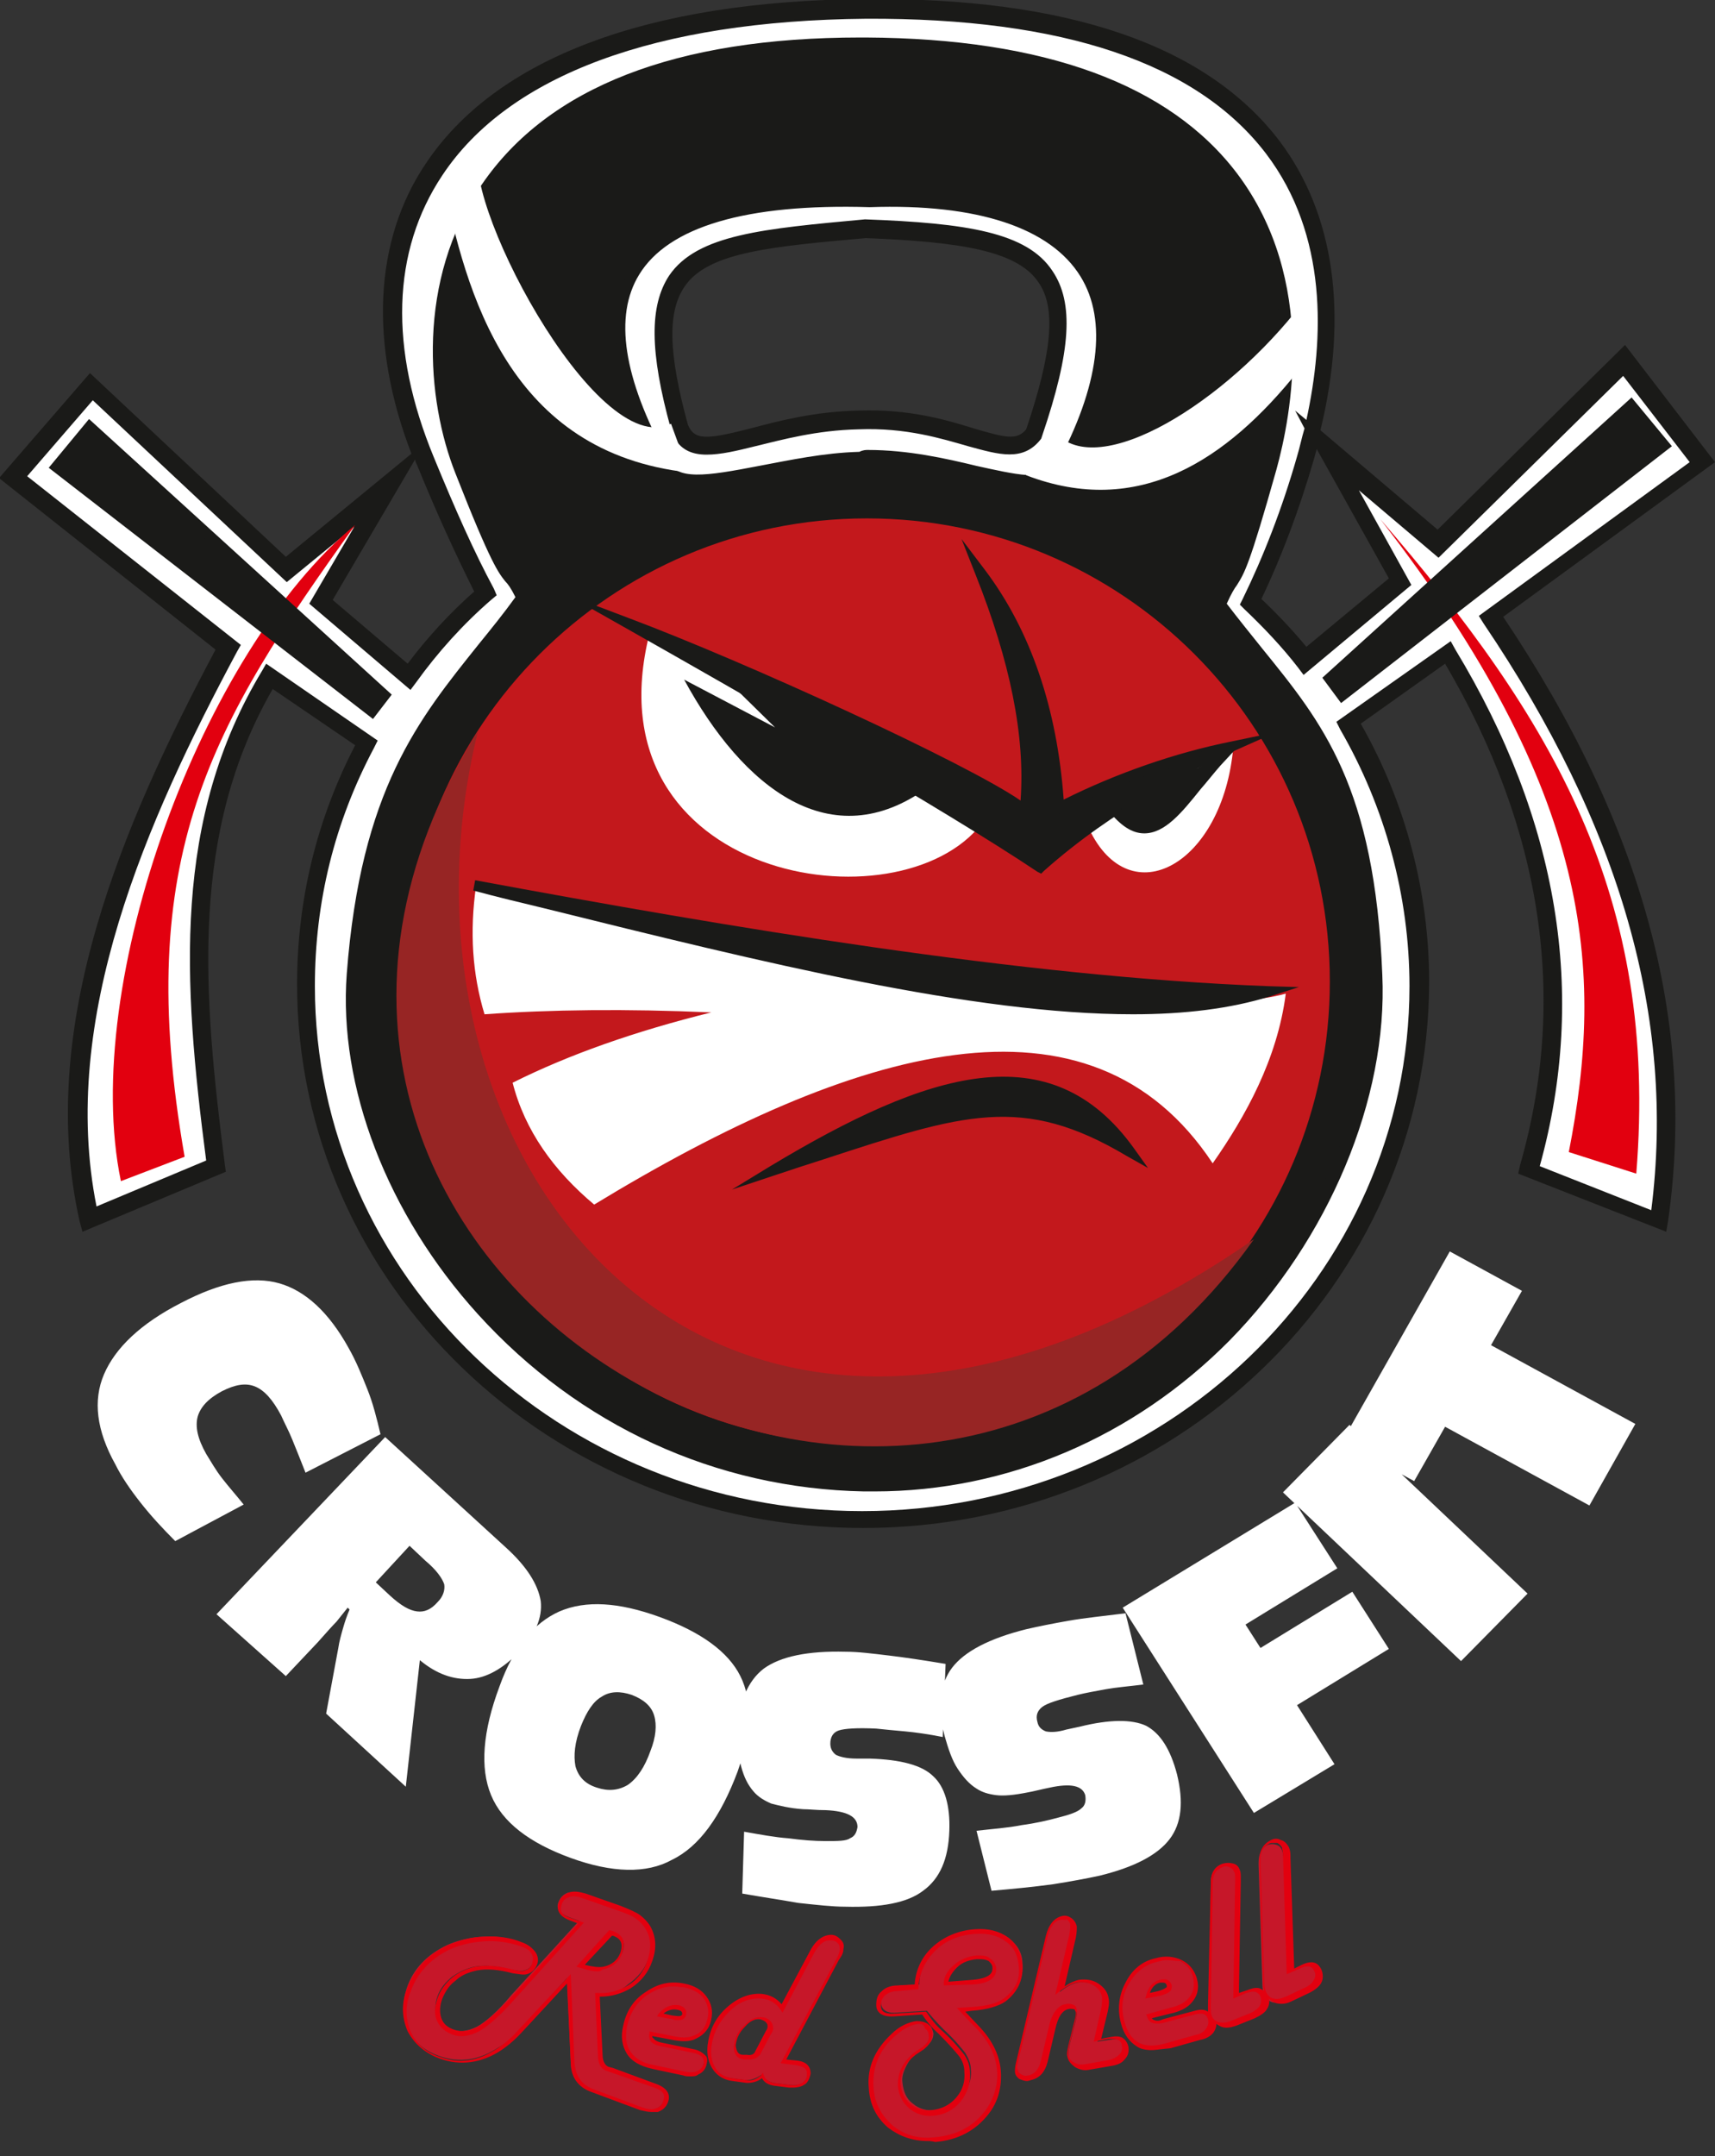 <?xml version="1.0" encoding="utf-8"?>
<!-- Generator: Adobe Illustrator 19.1.0, SVG Export Plug-In . SVG Version: 6.00 Build 0)  -->
<svg version="1.1" id="Layer_1" xmlns="http://www.w3.org/2000/svg" xmlns:xlink="http://www.w3.org/1999/xlink" x="0px" y="0px"
	 viewBox="-388 166 183 230" style="enable-background:new -388 166 183 230;" xml:space="preserve">
<rect x="-388" y="166" width="183" height="230" fill="#333333" stroke="none"/>
<style type="text/css">
	.st0{fill-rule:evenodd;clip-rule:evenodd;fill:#FFFFFF;}
	.st1{fill:#1A1A18;}
	.st2{fill-rule:evenodd;clip-rule:evenodd;fill:#1A1A18;}
	.st3{fill-rule:evenodd;clip-rule:evenodd;fill:#C3181C;}
	.st4{fill-rule:evenodd;clip-rule:evenodd;fill:#972524;}
	.st5{fill-rule:evenodd;clip-rule:evenodd;fill:#E2000F;}
	.st6{fill:#FFFFFF;}
	.st7{fill:#C61729;}
	.st8{fill:#E2000F;}
</style>
<path class="st0" d="M-315.5,211.6c-5.2-18.7,1.1-19.5,19.9-21.2c19.3,0.8,24.2,3.4,18,21.8c-2.7,3.7-7.6-1.8-18.7-1.5
	C-307.5,211.1-313.6,216.4-315.5,211.6z M-214.7,204.5l-19.8,19.5l-11.9-10.1l7.9,14.1l-10.2,8.5c-1.8-2.2-3.7-4.3-5.8-6.3
	c2.3-4.7,4.3-9.9,5.9-15.4c7.2-24.6-1.2-48.2-47-47.8c-45.7,0.4-57.1,23.6-47,48.2c2.1,5,4.2,9.8,6.4,14.1c-3,2.7-5.8,5.7-8.1,8.9
	l-9.4-8l7.1-12.2l-10.8,8.8l-20.8-19.5l-8.3,9.7l22.9,18.1c-11,20.4-19.4,41.2-14.8,61.1l13.5-5.7c-2.6-20.4-3.6-36.9,5.8-52.4
	l10.4,7.1c-4.1,7.8-6.4,16.5-6.4,25.8c0,31.5,26.6,57,59.4,57s59.4-25.5,59.4-57c0-10.1-2.8-19.6-7.6-27.9l10.6-7.5
	c9.2,15.1,14.8,33.9,8.7,55.2l13.9,5.4c3.5-24.3-5.2-45.7-17.9-64.5l22.5-16.5L-214.7,204.5z"/>
<path class="st1" d="M-295.9,329c-33.3,0-60.4-26-60.4-58c0-9,2.1-17.6,6.2-25.5l-8.8-6c-8.8,15.3-7.5,32.1-5.1,50.8l0.1,0.7
	l-15.3,6.4l-0.3-1.1c-4.7-20.8,4.6-42.4,14.5-61l-23.1-18.3l9.7-11.2l20.9,19.6l13.4-11c-4.5-11.7-4-22.7,1.5-30.9
	c7.5-11.3,23.7-17.4,46.8-17.6c21.7-0.2,36.5,4.9,44.3,15.1c5.9,7.8,7.4,18.5,4.4,30.9l12.5,10.6l20-19.7l9.6,12.5l-22.6,16.5
	c14.9,22.2,20.6,43.3,17.6,64.4l-0.2,1.2l-15.8-6.2l0.2-0.9c5.1-17.8,2.4-35.8-8-53.5l-9,6.4c4.8,8.4,7.3,18,7.3,27.6
	C-235.6,303-262.6,329-295.9,329z M-359.6,236.8l11.9,8.2l-0.4,0.8c-4.2,7.9-6.3,16.4-6.3,25.4c0,30.9,26.2,56,58.4,56
	s58.4-25.1,58.4-56c0-9.6-2.6-19.1-7.4-27.4l-0.4-0.8l12.2-8.6l0.5,0.9c11,18.2,14.1,36.7,9,55.1l11.9,4.7
	c2.6-20.5-3.3-41-17.9-62.6l-0.5-0.8l22.5-16.4l-7.1-9.2l-19.7,19.4l-8.5-7.2l5.6,10.1l-11.5,9.6l-0.6-0.8c-1.7-2.2-3.7-4.3-5.7-6.2
	l-0.5-0.5l0.3-0.6c2.2-4.5,4.2-9.6,5.8-15.2c0.3-1,0.5-2,0.8-3l-1-1.9l1.2,1c1.9-8.7,2.3-19.7-4.3-28.4
	c-7.4-9.7-21.7-14.5-42.7-14.4c-22.4,0.2-38.1,6-45.2,16.7c-5.4,8.1-5.7,18.5-0.9,30.1c2.3,5.6,4.3,10.1,6.4,14l0.3,0.7l-0.6,0.5
	c-3,2.6-5.7,5.6-8,8.8l-0.6,0.8l-10.8-9.2l4.8-8.2l-7.2,5.9l-20.7-19.4l-7,8.1l22.8,18l-0.4,0.7c-9.7,18.1-19,39.2-15,59.2l11.7-4.9
	c-2.5-19.2-3.6-36.4,6-52.3L-359.6,236.8z M-352.5,230l8,6.8c2.1-2.8,4.5-5.4,7.1-7.7c-1.9-3.8-3.9-8.1-6.1-13.5
	c-0.1-0.2-0.2-0.4-0.2-0.6L-352.5,230z M-253.4,229.9c1.7,1.6,3.3,3.3,4.8,5.1l8.8-7.3l-7.7-13.8c-0.1,0.4-0.2,0.7-0.3,1.1
	C-249.4,220.5-251.3,225.5-253.4,229.9z M-312.6,214.5c-1.7,0-3.1-0.6-3.8-2.6l0-0.1c-2.3-8.3-2.3-13.2-0.2-16.4
	c3-4.4,10.1-5,20.9-6c10.9,0.4,17.3,1.4,20,5.5c2.3,3.4,2,8.5-1.1,17.6l-0.1,0.3c-1.9,2.5-4.5,1.7-7.8,0.8c-2.8-0.8-6.6-2-11.7-1.8
	c-4.5,0.1-8.1,1.1-11,1.8C-309.4,214.1-311.1,214.5-312.6,214.5z M-314.6,211.3c0.7,1.7,2,1.6,6.7,0.4c3-0.8,6.8-1.8,11.5-1.9
	c5.4-0.2,9.4,1,12.3,1.9c3.4,1,4.6,1.3,5.6,0.1c2.8-8.3,3.2-13,1.3-15.7c-2.3-3.4-8.5-4.3-18.4-4.7c-10.1,0.9-16.8,1.5-19.3,5.1
	C-316.8,199.2-316.7,203.6-314.6,211.3z"/>
<path class="st2" d="M-317.3,215c-11.7-21.6,0.7-28.1,22.1-27.5c22.4-0.7,30.7,9.4,20.4,28.5c-2.5,3.6-11.1-1.7-21.4-1.4
	C-306.4,214.8-315.5,219.5-317.3,215z M-295.5,170.5c48,0.3,47.3,30.9,43.2,45.3c-4,14.4-3.3,9.9-5.5,14.4
	c8,10.8,15.7,15.6,16.7,39.6c1,24-20.7,55.4-54.7,54.7c-33.9-0.7-56.5-31-54.7-54.7c1.8-23.7,10.3-29.5,18.2-40.1
	c-2.1-4.2-0.9,0.7-6.5-13.5C-344.4,202-343.6,170.2-295.5,170.5z"/>
<path class="st1" d="M-294.7,325.1c-0.4,0-0.7,0-1.1,0c-15.8-0.3-30.4-7-41.2-18.9c-9.7-10.7-14.9-24.3-14-36.3
	c1.5-19.7,7.7-27.2,14.1-35.2c1.3-1.6,2.6-3.2,3.9-5c-0.5-1-0.8-1.4-1.1-1.7c-0.7-0.9-1.5-1.8-5.3-11.5c-3.1-7.8-4.2-20.6,2.8-30.8
	c7.1-10.4,20.7-15.7,40.4-15.7c0.2,0,0.4,0,0.6,0c19.1,0.1,32.4,5,39.6,14.5c8.6,11.4,5.8,25.8,4.2,31.6c-2.9,10.3-3.4,11-4.2,12.3
	c-0.3,0.4-0.6,0.9-1.1,2c1.3,1.7,2.6,3.3,3.8,4.8c6.4,7.9,12,14.7,12.8,34.8c0.6,13.2-5.7,28.2-16.3,39
	C-267,319.3-280.5,325.1-294.7,325.1z M-296.1,171c-19.3,0-32.5,5.1-39.5,15.2c-6.7,9.8-5.7,22.2-2.7,29.7
	c3.8,9.6,4.5,10.4,5.1,11.2c0.3,0.4,0.7,0.9,1.4,2.3l0.1,0.3l-0.2,0.3c-1.4,1.9-2.8,3.6-4.2,5.3c-6.4,7.8-12.4,15.2-13.9,34.6
	c-0.9,11.7,4.2,25,13.7,35.5c10.6,11.7,24.9,18.3,40.4,18.6c14.3,0.3,27.8-5.4,38.1-15.9c10.4-10.6,16.5-25.3,16-38.2
	c-0.8-19.7-6.3-26.4-12.6-34.1c-1.3-1.6-2.7-3.3-4-5.1l-0.2-0.3l0.1-0.3c0.6-1.3,1-1.9,1.4-2.4c0.8-1.1,1.2-1.8,4.1-11.9
	c1.5-5.5,4.3-19.6-4-30.6c-7-9.2-20-14-38.7-14.1C-295.7,171-295.9,171-296.1,171z M-277.9,217.7c-1.7,0-3.8-0.5-6.2-1
	c-3.4-0.8-7.7-1.8-12.1-1.6c-3.8,0.1-7.4,0.8-10.5,1.4c-5.5,1.1-9.8,1.9-11.1-1.3c-4.8-8.9-5.8-15.9-2.9-20.6
	c3.4-5.5,11.9-8.1,25.5-7.7c11.9-0.4,20,2.4,23.4,7.9c3.2,5.2,2.3,12.4-2.6,21.4C-275.1,217.3-276.3,217.7-277.9,217.7z M-295.4,214
	c4.3,0,8.3,0.9,11.6,1.7c4.1,0.9,7.4,1.7,8.5,0c4.6-8.5,5.5-15.5,2.6-20.2c-3.2-5.2-11-7.8-22.5-7.4c-13.2-0.4-21.5,2.1-24.6,7.2
	c-2.7,4.4-1.7,11,3,19.6l0,0.1c0.9,2.3,4.1,1.8,9.8,0.7c3.2-0.6,6.9-1.4,10.7-1.5C-295.9,214-295.6,214-295.4,214z"/>
<path class="st3" d="M-295.5,221.3c27.3,0,49.4,22.1,49.4,49.4c0,27.3-22.1,49.4-49.4,49.4c-27.3,0-49.4-22.1-49.4-49.4
	C-344.9,243.5-322.8,221.3-295.5,221.3"/>
<path class="st0" d="M-337.2,260.5c36.9,7.9,73.6,15,86.4,11.5c-0.9,7-4.3,13.1-7.8,18.1c-13.1-19.8-38.2-12.5-66,4.4
	c-4.3-3.6-7.4-7.9-8.7-13c6-3,13.1-5.5,21.2-7.5c-9.1-0.4-17.2-0.3-24.2,0.2C-337.6,269.9-337.9,265.4-337.2,260.5"/>
<path class="st2" d="M-337.3,260.5c29.5,5.5,59.3,10.4,84.7,11.3C-271.4,277.5-303.5,268.8-337.3,260.5z"/>
<path class="st1" d="M-267.1,274.2c-17.1,0-39.4-5.5-62.8-11.3c-2.5-0.6-5-1.2-7.6-1.9l0.2-1.1c27,5,58.2,10.3,84.6,11.3l3.3,0.1
	l-3.1,1C-256.7,273.6-261.6,274.2-267.1,274.2z M-320,264.2c25,6.1,48,11,63.5,8C-276.5,271.1-298.9,267.9-320,264.2z"/>
<path class="st2" d="M-305.6,290.9c16.8-10.1,29.4-14.1,38.1-2.1C-280,281.4-286.6,284.8-305.6,290.9z"/>
<path class="st1" d="M-309.9,292.9l4.1-2.5c16.8-10.1,29.9-14.3,38.8-1.9l1.5,2.1l-2.3-1.3c-11.1-6.6-17.4-4.5-32.4,0.4
	c-1.6,0.5-3.4,1.1-5.2,1.7L-309.9,292.9z M-281,281.9c-5.6,0-12.2,2.6-19.8,6.9c0.1,0,0.2-0.1,0.3-0.1c13.8-4.6,20.7-6.8,30.8-1.7
	C-273,283.5-276.7,281.9-281,281.9z"/>
<path class="st0" d="M-283.2,253.8c-8.8,11.5-42.1,6.1-35.5-20.2L-283.2,253.8z"/>
<path class="st0" d="M-271.8,254.4c4.4,9.3,14.3,3.8,15.4-8.7C-261.6,247.7-267.6,250.8-271.8,254.4"/>
<path class="st2" d="M-321.1,232.4c17,9.6,35.5,20.3,44.2,26.1c6.7-5.9,14.4-10.2,20.5-12.9c-6,1.2-12.5,3.4-18.5,6.6
	c-0.6-11-3.9-19.2-8.3-25.1c3,7.4,5.7,16.7,4.8,25.4C-282.3,249.1-307.5,237.5-321.1,232.4z"/>
<path class="st1" d="M-276.9,259.2l-0.4-0.2c-10-6.7-31.9-19.2-44.1-26.1l-6.2-3.5l6.6,2.5c12.8,4.8,36.1,15.5,41.9,19.5
	c0.5-6.9-1.1-14.8-4.8-24.1l-1.5-3.8l2.5,3.3c4.9,6.5,7.7,14.8,8.4,24.5c5.6-2.8,11.9-5,17.9-6.2l4.8-1l-4.5,2
	c-4.4,2-12.9,6.2-20.3,12.8L-276.9,259.2z M-313.8,235.8c12.2,6.9,28.5,16.4,36.9,22c5.4-4.7,11.2-8.2,15.7-10.5
	c-4.6,1.3-9.2,3.1-13.4,5.3l-0.8,0.4l0-0.9c-0.4-7.9-2.3-14.9-5.6-20.7c2.7,8,3.7,14.9,3.1,21l-0.1,1.1l-0.8-0.7
	C-282,250.1-300.1,241.5-313.8,235.8z"/>
<path class="st2" d="M-289,250c-10.3,7.5-19.7,0.1-26-11.5l9.7,5.1l-5.7-5.6L-289,250z"/>
<path class="st2" d="M-269.2,252.2c4.2,5.3,6.8,0,11.1-4.8l-3,1.8l0.6-2.1L-269.2,252.2z"/>
<path class="st1" d="M-265.9,254.9C-265.9,254.9-265.9,254.9-265.9,254.9c-1.3,0-2.5-0.8-3.8-2.4l-0.4-0.5l10.4-6.1l-0.6,2.1l5-3
	l-2.5,2.7c-0.7,0.8-1.4,1.7-2.1,2.5C-261.9,252.7-263.7,254.9-265.9,254.9z M-268.4,252.3c0.9,1,1.7,1.5,2.5,1.5
	c1.6,0.1,3.3-2,5.2-4.3l-1.3,0.8l0.6-2.1L-268.4,252.3z"/>
<path class="st4" d="M-337,244c-11.4,46.5,26.1,93.4,82.8,54.2C-291.2,350.5-372.3,300.8-337,244"/>
<path class="st0" d="M-278.5,216.7c12,4.6,21.4-1.6,29-11.1l-0.3-6.3c-8.5,10.5-22,18.4-26,12.3L-278.5,216.7z"/>
<path class="st0" d="M-314.5,216.4c-19.1-2.1-23.8-18.9-26.3-31.6c1.2-0.6,4.8-4.3,4.1-3.2c-2.8,4.5,12.2,33.7,20.3,29.6
	L-314.5,216.4z"/>
<path class="st5" d="M-368.3,289.4l-6.8,2.6c-4.4-21.2,8.7-56.6,25-70C-365.4,243.3-373.9,257.3-368.3,289.4 M-213.4,291.2l-7.2-2.3
	c3.8-19.4,2.6-38.3-20.1-67.5C-222.3,242.7-211,261.6-213.4,291.2z"/>
<polygon class="st2" points="-378.4,211.5 -347,240.1 -348.3,241.9 -382,215.8 "/>
<path class="st1" d="M-348.2,242.7l-34.6-26.8l4.3-5.2l32.3,29.4L-348.2,242.7z M-381.2,215.7l32.8,25.4l0.7-0.9l-30.7-27.9
	L-381.2,215.7z"/>
<polygon class="st2" points="-214,209.2 -246.2,238.4 -244.8,240.2 -210.4,213.6 "/>
<path class="st1" d="M-244.9,241l-2-2.7l33-29.9l4.3,5.2L-244.9,241z M-245.4,238.5l0.7,1l33.5-26l-2.9-3.4L-245.4,238.5z"/>
<path class="st6" d="M-218.4,326.6l-15.4-8.4l-3.3,5.8l-7.7-4.2l11.5-20.3l7.7,4.2l-3.3,5.8l15.4,8.4L-218.4,326.6z M-232.1,343.2
	l-19-18l7.1-7.2l19,18L-232.1,343.2z M-254.2,359.4l-14-21.9l18.4-11.2l4.5,7l-9.8,6l1.6,2.5l9.8-6l3.9,6.1l-9.8,6l4,6.3
	L-254.2,359.4z M-282.2,367.7l-1.6-6.4c1.7-0.2,3.3-0.3,4.8-0.6c1.5-0.2,2.8-0.5,3.9-0.8c1.2-0.3,2.1-0.6,2.5-1
	c0.4-0.3,0.5-0.8,0.4-1.4c-0.3-1-1.5-1.3-3.8-0.8c-1,0.2-1.7,0.4-2.3,0.5c-1.5,0.3-2.6,0.4-3.4,0.3c-0.8-0.1-1.5-0.3-2.1-0.7
	c-0.8-0.5-1.4-1.2-2-2.1c-0.6-0.9-1-2.1-1.4-3.5c-0.8-3.1-0.5-5.6,0.8-7.3c1.3-1.7,3.9-3.1,7.9-4.1c1.3-0.3,2.8-0.6,4.5-0.9
	c1.7-0.3,3.7-0.5,6.1-0.8l1.9,7.6c-1.6,0.2-2.9,0.3-4,0.5c-1.1,0.2-2.2,0.4-3,0.6c-2,0.5-3.3,0.9-3.8,1.3c-0.5,0.4-0.7,0.9-0.5,1.6
	c0.1,0.5,0.4,0.8,0.9,1c0.5,0.1,1.2,0.1,2.2-0.2l1.4-0.3c3.2-0.8,5.6-0.8,7.1-0.1c1.5,0.8,2.6,2.5,3.3,5.2c0.7,2.9,0.5,5.2-0.8,6.9
	c-1.3,1.7-3.8,3-7.5,3.9c-1.4,0.3-3,0.6-4.9,0.9C-277.8,367.3-279.9,367.5-282.2,367.7z M-308.8,368l0.2-6.6
	c1.7,0.3,3.3,0.6,4.7,0.7c1.5,0.2,2.8,0.3,4,0.3c1.3,0,2.2,0,2.6-0.3c0.5-0.2,0.7-0.6,0.8-1.2c0-1.1-1.1-1.7-3.4-1.8
	c-1,0-1.8-0.1-2.4-0.1c-1.5-0.1-2.6-0.4-3.4-0.6c-0.7-0.3-1.4-0.7-1.9-1.3c-0.6-0.7-1-1.5-1.3-2.6c-0.3-1.1-0.4-2.3-0.4-3.7
	c0.1-3.2,1.1-5.5,2.8-6.8c1.8-1.3,4.7-1.9,8.7-1.8c1.4,0,2.9,0.2,4.6,0.4c1.7,0.2,3.7,0.5,6.1,0.9l-0.3,7.8c-1.5-0.3-2.9-0.5-4-0.6
	c-1.1-0.1-2.2-0.2-3.1-0.3c-2.1-0.1-3.4,0-4,0.2c-0.6,0.2-0.9,0.7-0.9,1.4c0,0.5,0.2,0.9,0.6,1.2c0.4,0.2,1.1,0.4,2.2,0.4l1.4,0
	c3.3,0.1,5.6,0.7,6.8,1.9c1.2,1.1,1.8,3.1,1.7,5.8c-0.1,3-1,5.1-2.8,6.4c-1.7,1.3-4.5,1.8-8.3,1.7c-1.4,0-3.1-0.2-5-0.4
	C-304.5,368.7-306.5,368.4-308.8,368z M-327.1,364.2c-4.4-1.6-7.3-3.8-8.5-6.7c-1.2-2.9-0.9-6.8,0.9-11.6c1.5-4.2,3.7-6.8,6.4-8
	c2.8-1.2,6.3-1,10.7,0.6c4.4,1.6,7.3,3.7,8.6,6.3c1.3,2.6,1.2,6-0.3,10.2c-1.8,4.8-4.1,8-7,9.4C-319,365.9-322.7,365.8-327.1,364.2z
	 M-324.3,356.7c1.2,0.4,2.3,0.3,3.3-0.3c1-0.7,1.8-1.9,2.4-3.6c0.6-1.5,0.7-2.8,0.4-3.8c-0.3-1-1.1-1.7-2.4-2.2
	c-1.2-0.4-2.3-0.4-3.2,0.2c-0.9,0.5-1.6,1.6-2.2,3.1c-0.7,1.8-0.8,3.2-0.6,4.3C-326.3,355.5-325.6,356.3-324.3,356.7z M-364.9,338.2
	l18-18.9l12.9,11.8c2.2,2,3.4,3.9,3.7,5.7c0.2,1.8-0.6,3.6-2.3,5.4c-1.7,1.8-3.5,2.8-5.2,2.9c-1.8,0.1-3.6-0.5-5.4-2l-1.5,13.5
	l-8.5-7.8l1.3-7c0.1-0.7,0.3-1.4,0.5-2.1c0.2-0.7,0.4-1.3,0.7-2l-0.2-0.2c-0.4,0.5-0.8,1-1.2,1.5c-0.5,0.5-1.1,1.2-2,2.2l-3.4,3.6
	L-364.9,338.2z M-347.9,334.8l1.5,1.4c1.2,1.1,2.1,1.6,2.9,1.7c0.8,0.1,1.5-0.2,2.2-1c0.6-0.6,0.8-1.3,0.7-1.9
	c-0.2-0.6-0.8-1.5-2-2.5l-1.7-1.6L-347.9,334.8z M-369.3,330.4c-1.4-1.4-2.6-2.7-3.7-4.1c-1.1-1.4-2-2.7-2.7-4.1
	c-2-3.6-2.4-6.8-1.2-9.6c1.2-2.8,3.9-5.4,8.2-7.6c4.2-2.2,7.7-2.9,10.5-2.1c2.8,0.8,5.3,3.1,7.4,6.9c0.8,1.4,1.4,2.9,2,4.4
	c0.6,1.5,1,3.1,1.4,4.8l-8,4.1c-0.5-1.3-1-2.5-1.4-3.5c-0.4-1-0.9-1.9-1.2-2.6c-0.9-1.7-1.8-2.7-2.8-3.1c-1-0.4-2.1-0.2-3.5,0.5
	c-1.5,0.8-2.3,1.7-2.6,2.7c-0.3,1.1,0,2.4,0.9,4c0.5,0.8,1,1.7,1.7,2.6c0.7,0.9,1.5,1.8,2.3,2.8L-369.3,330.4z"/>
<path class="st7" d="M-250.6,376.4l1.1-0.5c0.9-0.4,1.5-0.3,1.8,0.4c0.2,0.4,0.2,0.8,0,1.2c-0.2,0.4-0.6,0.7-1.2,1l-1.9,0.9
	c-0.5,0.2-1,0.3-1.4,0.2c-0.4-0.1-0.7-0.4-0.9-0.8c-0.1-0.2-0.2-0.6-0.2-1.2l-0.4-12.6l0-0.3c0-0.9,0.3-1.6,1-1.9
	c0.3-0.1,0.6-0.1,0.9,0c0.3,0.1,0.5,0.3,0.6,0.6c0.1,0.2,0.1,0.5,0.2,0.8l0,0.3L-250.6,376.4z M-256.3,378.9l1.2-0.4
	c0.9-0.4,1.5-0.2,1.8,0.4c0.2,0.4,0.1,0.9-0.1,1.2c-0.2,0.4-0.6,0.7-1.2,0.9l-2,0.8c-0.5,0.2-1,0.2-1.4,0.1
	c-0.4-0.1-0.7-0.4-0.9-0.9c-0.1-0.2-0.1-0.6-0.1-1.3l0.2-12.6l0-0.3c0-0.9,0.4-1.6,1.1-1.9c0.3-0.1,0.6-0.1,0.9,0
	c0.3,0.1,0.5,0.3,0.6,0.6c0.1,0.2,0.1,0.5,0.1,0.8l0,0.3L-256.3,378.9z M-265.6,378.9l1.3-0.3c0.8-0.2,1.2-0.5,1-0.9
	c-0.1-0.4-0.4-0.5-0.9-0.4C-264.9,377.6-265.4,378.1-265.6,378.9z M-265.5,381.2c0.2,0.6,0.7,0.7,1.5,0.5l3.4-0.9
	c1-0.3,1.5,0,1.7,0.6c0.1,0.5,0.1,0.9-0.2,1.2c-0.3,0.4-0.7,0.6-1.3,0.8l-3.2,0.9c-1.2,0.3-2.2,0.3-3-0.2c-0.8-0.4-1.3-1.2-1.6-2.3
	c-0.4-1.5-0.2-2.9,0.5-4.2c0.7-1.3,1.7-2.2,3.1-2.5c1-0.3,1.9-0.2,2.6,0.1c0.7,0.4,1.2,1,1.5,1.8c0.3,1,0.1,1.9-0.6,2.6
	c-0.4,0.4-1,0.7-2,1L-265.5,381.2z M-274.9,378.5c0.7-0.6,1.4-0.9,1.9-1c0.7-0.1,1.4,0,1.9,0.3c0.5,0.3,0.9,0.8,1,1.5
	c0.1,0.4,0,0.8-0.1,1.3l-0.7,3.2l1.3-0.2c1-0.2,1.5,0.1,1.6,0.8c0.1,0.5,0,0.9-0.3,1.2c-0.3,0.3-0.8,0.5-1.4,0.6l-2.3,0.4
	c-0.5,0.1-0.9,0-1.3-0.2c-0.4-0.2-0.6-0.6-0.7-1c0-0.3,0-0.6,0.1-1.1l0.7-2.8c0.1-0.4,0.1-0.6,0.1-0.8c-0.1-0.4-0.4-0.6-1-0.5
	c-0.8,0.1-1.4,0.9-1.7,2.3l-0.8,3.4c-0.3,1.1-0.8,1.7-1.6,1.8c-0.3,0.1-0.6,0-0.9-0.2c-0.3-0.2-0.4-0.4-0.5-0.7c0-0.2,0-0.5,0.1-0.8
	l0.1-0.3l3.1-13.3c0.3-1.1,0.8-1.8,1.6-1.9c0.3-0.1,0.6,0,0.9,0.2c0.3,0.2,0.4,0.4,0.5,0.7c0,0.3,0,0.6-0.1,1.2L-274.9,378.5z
	 M-287.1,377.6l2.8-0.2c1.6-0.1,2.4-0.6,2.3-1.6c0-0.4-0.2-0.6-0.6-0.8c-0.3-0.2-0.8-0.3-1.3-0.2c-0.8,0.1-1.6,0.4-2.3,0.9
	C-286.8,376.3-287.1,376.9-287.1,377.6z M-285.5,380.3l1.2,1.3l0.7,0.7c1.3,1.4,2,2.9,2.1,4.6c0.1,1.6-0.3,3.1-1.3,4.4
	c-1.3,1.8-3.2,2.7-5.5,2.9c-1.8,0.1-3.4-0.3-4.6-1.4c-1.2-1-1.9-2.4-2.1-4.2c-0.1-2.1,0.6-4,2.4-5.6c0.9-0.8,1.8-1.3,2.6-1.3
	c0.4,0,0.8,0.1,1.1,0.3c0.3,0.2,0.4,0.5,0.5,0.9c0,0.5-0.2,1-0.8,1.4l-0.9,0.6c-0.5,0.4-0.9,0.9-1.2,1.5c-0.3,0.6-0.5,1.2-0.4,1.8
	c0.1,0.9,0.4,1.7,1.1,2.2c0.7,0.6,1.5,0.8,2.5,0.7c1.1-0.1,2-0.5,2.7-1.4c0.7-0.9,1.1-1.8,1-2.9c0-0.7-0.3-1.3-0.6-1.8
	c-0.4-0.5-1.1-1.4-2.3-2.5c-0.8-0.8-1.4-1.5-1.8-2l-3.2,0.2c-1.1,0.1-1.6-0.3-1.7-1c0-0.5,0.1-1,0.5-1.3c0.4-0.3,0.9-0.5,1.6-0.6
	l2-0.1c0-1.6,0.7-2.9,1.9-4c1.2-1.1,2.7-1.7,4.4-1.8c1.3-0.1,2.4,0.2,3.3,0.9c0.9,0.7,1.4,1.6,1.4,2.7c0.1,1.5-0.5,2.8-1.7,3.7
	c-0.7,0.5-1.9,0.8-3.5,1L-285.5,380.3z M-308.7,385.5l0.4,0c0.5,0.1,0.9-0.1,1.1-0.5l1.1-2.1c0.1-0.3,0.2-0.5,0.2-0.6
	c0-0.2-0.1-0.4-0.2-0.6c-0.2-0.2-0.4-0.3-0.7-0.3c-0.6-0.1-1.2,0.2-1.8,0.8c-0.6,0.6-0.9,1.3-1,2.1
	C-309.6,385-309.3,385.4-308.7,385.5z M-304.4,385.8l1.3,0.1c1,0.1,1.5,0.5,1.4,1.2c-0.1,0.5-0.3,0.8-0.6,1.1
	c-0.4,0.2-0.9,0.3-1.5,0.2l-1.6-0.2c-0.6-0.1-1-0.4-1.3-0.9c-0.6,0.4-1.1,0.6-1.7,0.6l-1.5-0.2c-0.9-0.1-1.5-0.5-2-1.1
	c-0.5-0.6-0.6-1.5-0.5-2.4c0.2-1.5,0.8-2.8,2-3.9c1.2-1.1,2.4-1.6,3.7-1.4c0.9,0.1,1.7,0.5,2.2,1.3l3.3-6.1c0.6-1,1.2-1.5,2-1.4
	c0.3,0,0.6,0.2,0.8,0.4c0.2,0.2,0.3,0.5,0.3,0.8c0,0.2-0.1,0.5-0.3,0.8l-0.2,0.3L-304.4,385.8z M-317.6,381l1.3,0.3
	c0.8,0.2,1.3,0.1,1.3-0.3c0.1-0.4-0.2-0.7-0.7-0.8C-316.4,380-317,380.3-317.6,381z M-318.6,383c-0.1,0.6,0.2,1,1.1,1.1l3.4,0.7
	c1,0.2,1.4,0.7,1.2,1.3c-0.1,0.5-0.3,0.8-0.7,1c-0.4,0.2-0.9,0.2-1.5,0.1l-3.3-0.7c-1.2-0.3-2.1-0.8-2.6-1.5
	c-0.5-0.7-0.6-1.7-0.4-2.8c0.3-1.5,1.1-2.7,2.3-3.5c1.2-0.9,2.5-1.1,3.9-0.9c1,0.2,1.8,0.6,2.3,1.3c0.5,0.7,0.7,1.4,0.5,2.3
	c-0.2,1-0.8,1.7-1.8,2c-0.5,0.2-1.3,0.2-2.2,0L-318.6,383z M-326,375.7l0.3,0.1c0.9,0.3,1.5,0.3,2.1,0.2c1-0.2,1.6-0.8,2-1.7
	c0.4-1,0.1-1.7-0.9-2.1l-0.2-0.1L-326,375.7z M-324.3,378.7l0.3,6.4c0,0.8,0.3,1.3,0.8,1.5l0.4,0.1l4.6,1.7c1,0.4,1.4,0.9,1.1,1.6
	c-0.2,0.5-0.5,0.8-1,1c-0.5,0.2-1,0.1-1.7-0.1l-5.1-1.9c-1.4-0.5-2.1-1.5-2.2-3.1l-0.4-8.9l-2.8,3.1c-1.3,1.5-2.3,2.5-2.8,3
	c-0.5,0.5-1.1,1-1.7,1.3c-2.1,1.4-4.2,1.7-6.4,0.9c-1.6-0.6-2.6-1.5-3.3-2.8c-0.6-1.3-0.6-2.8-0.1-4.4c0.7-2.1,2.2-3.6,4.3-4.6
	c1.1-0.5,2.4-0.8,3.8-0.9c1.4-0.1,2.7,0.1,3.9,0.6c0.6,0.2,1,0.5,1.3,0.9c0.3,0.4,0.3,0.8,0.2,1.2c-0.2,0.5-0.5,0.8-1,0.9
	c-0.3,0.1-0.7,0-1.4-0.1c-1.5-0.4-2.8-0.5-3.9-0.3c-0.9,0.2-1.7,0.6-2.4,1.1c-0.7,0.6-1.2,1.2-1.5,2c-0.3,0.8-0.3,1.6-0.1,2.2
	c0.3,0.6,0.7,1.1,1.5,1.4c0.9,0.3,1.8,0.2,2.8-0.3c0.9-0.5,2.2-1.6,3.6-3.3l7.3-8l-1.1-0.4c-1-0.4-1.4-0.9-1.1-1.6
	c0.2-0.5,0.5-0.8,1-1c0.5-0.1,1-0.1,1.7,0.1l3.7,1.3c1,0.3,1.6,0.7,2,0.9c0.4,0.3,0.8,0.7,1,1.2c0.6,1,0.7,2.2,0.2,3.5
	c-0.4,1.2-1.2,2.1-2.2,2.8C-321.9,378.5-323,378.8-324.3,378.7z"/>
<path class="st8" d="M-289,394.4c-1.6,0-3-0.5-4.2-1.4c-1.3-1.1-2-2.5-2.1-4.3c-0.2-2.2,0.7-4.1,2.4-5.7c0.9-0.9,1.9-1.3,2.7-1.4
	c0.5,0,0.9,0.1,1.2,0.3c0.3,0.3,0.5,0.6,0.5,1.1c0,0.6-0.3,1.1-0.9,1.6l-0.9,0.6c-0.5,0.4-0.9,0.8-1.2,1.4c-0.3,0.6-0.4,1.2-0.4,1.7
	c0.1,0.9,0.4,1.6,1,2.1c0.6,0.5,1.4,0.8,2.3,0.7c1-0.1,1.9-0.5,2.6-1.3c0.7-0.8,1-1.7,0.9-2.8c0-0.6-0.2-1.2-0.6-1.7
	c-0.4-0.5-1.1-1.3-2.2-2.4c-0.8-0.7-1.3-1.4-1.7-2l-3,0.2c-1.5,0.1-1.9-0.6-1.9-1.2c0-0.6,0.1-1.1,0.6-1.5c0.4-0.4,1-0.6,1.7-0.6
	l1.8-0.1c0.1-1.5,0.7-2.9,1.9-4c1.2-1.1,2.8-1.8,4.6-1.9c1.4-0.1,2.5,0.2,3.5,0.9c0.9,0.7,1.4,1.7,1.5,2.9c0.1,1.6-0.5,2.9-1.8,3.9
	c-0.7,0.5-2,0.9-3.6,1l-0.7,0.1l1.6,1.7c1.3,1.4,2.1,3,2.2,4.7c0.1,1.7-0.3,3.2-1.3,4.5c-1.4,1.8-3.3,2.8-5.7,3
	C-288.6,394.4-288.8,394.4-289,394.4z M-289.9,381.9c0,0-0.1,0-0.1,0c-0.8,0.1-1.6,0.5-2.5,1.3c-1.7,1.5-2.4,3.3-2.3,5.4
	c0.1,1.7,0.8,3,2,4.1c1.2,1,2.7,1.5,4.5,1.3c2.3-0.2,4.1-1.1,5.4-2.8c0.9-1.2,1.4-2.7,1.3-4.2c-0.1-1.6-0.8-3.1-2.1-4.5l-0.7-0.7
	l-1.5-1.6l1.6-0.1c1.6-0.1,2.7-0.4,3.4-0.9c1.2-0.9,1.8-2,1.6-3.5c-0.1-1.1-0.5-2-1.4-2.6c-0.8-0.6-1.9-0.9-3.2-0.8
	c-1.7,0.1-3.2,0.7-4.3,1.8c-1.1,1.1-1.7,2.4-1.8,3.9l0,0.2l-2.2,0.2c-0.6,0-1.1,0.2-1.4,0.5c-0.3,0.3-0.4,0.6-0.4,1.1
	c0,0.4,0.2,0.9,1.5,0.8l3.3-0.2l0.1,0.1c0.4,0.6,0.9,1.3,1.7,2c1.2,1.1,1.9,2,2.3,2.5c0.4,0.6,0.6,1.2,0.6,1.9
	c0.1,1.1-0.3,2.2-1,3.1c-0.8,0.9-1.7,1.4-2.9,1.5c-1,0.1-1.9-0.2-2.6-0.8c-0.7-0.6-1.1-1.4-1.2-2.4c0-0.6,0.1-1.3,0.4-1.9
	c0.3-0.6,0.8-1.2,1.3-1.6l0.9-0.6c0.5-0.4,0.8-0.8,0.7-1.2c0-0.3-0.1-0.6-0.4-0.8C-289.4,382-289.6,381.9-289.9,381.9z
	 M-318.5,391.3c-0.4,0-0.7-0.1-1.2-0.2l-5.1-1.9c-1.5-0.5-2.3-1.6-2.3-3.2l-0.4-8.4l-2.5,2.7c-1.4,1.5-2.3,2.5-2.8,3
	c-0.5,0.5-1.1,1-1.7,1.4c-2.1,1.4-4.4,1.7-6.6,0.9c-1.6-0.6-2.7-1.6-3.4-2.9c-0.6-1.4-0.7-2.9-0.1-4.5c0.8-2.1,2.2-3.7,4.4-4.7
	c1.2-0.5,2.5-0.9,3.9-0.9c1.4-0.1,2.8,0.1,4,0.6c0.6,0.2,1.1,0.6,1.4,1c0.3,0.4,0.4,0.9,0.2,1.4c-0.2,0.5-0.6,0.9-1.1,1
	c-0.3,0.1-0.8,0-1.5-0.1c-1.5-0.4-2.8-0.5-3.8-0.3c-0.9,0.2-1.7,0.5-2.3,1.1c-0.7,0.5-1.1,1.2-1.4,1.9c-0.3,0.8-0.3,1.5-0.1,2.1
	c0.2,0.6,0.7,1,1.3,1.2c0.8,0.3,1.7,0.2,2.6-0.3c0.9-0.5,2.1-1.6,3.6-3.2l7.1-7.8l-0.8-0.3c-1.4-0.5-1.5-1.3-1.3-1.9
	c0.2-0.6,0.6-0.9,1.1-1.1c0.5-0.2,1.1-0.1,1.8,0.1l3.7,1.3c1,0.4,1.7,0.7,2.1,1c0.4,0.3,0.8,0.7,1.1,1.2c0.6,1.1,0.7,2.3,0.2,3.7
	c-0.4,1.2-1.2,2.2-2.3,2.9c-1,0.6-2.1,0.9-3.3,0.9l0.3,6.2c0,0.7,0.3,1.2,0.7,1.3l0.4,0.1l4.6,1.7c1.4,0.5,1.5,1.3,1.3,1.9
	c-0.2,0.6-0.6,0.9-1.1,1.1C-318.1,391.3-318.3,391.3-318.5,391.3z M-327.1,376.6l0.4,9.4c0.1,1.4,0.7,2.4,2.1,2.9l5.1,1.9
	c0.6,0.2,1.1,0.3,1.5,0.1c0.4-0.1,0.7-0.4,0.8-0.9c0.1-0.4,0.2-0.9-1-1.3l-5.1-1.8c-0.6-0.2-0.9-0.8-0.9-1.7l-0.3-6.6l0.2,0
	c1.2,0.1,2.3-0.2,3.3-0.8c1-0.6,1.7-1.5,2.1-2.7c0.4-1.2,0.4-2.3-0.2-3.3c-0.3-0.5-0.6-0.8-1-1.1c-0.4-0.3-1.1-0.6-2-0.9l-3.7-1.3
	c-0.6-0.2-1.1-0.3-1.5-0.1c-0.4,0.1-0.7,0.4-0.8,0.9c-0.1,0.4-0.2,0.9,1,1.3l1.4,0.5l-7.5,8.3c-1.5,1.7-2.8,2.8-3.7,3.3
	c-1,0.5-2,0.7-2.9,0.3c-0.8-0.3-1.3-0.8-1.6-1.5c-0.3-0.7-0.2-1.5,0.1-2.4c0.3-0.8,0.8-1.5,1.5-2.1c0.7-0.6,1.6-1,2.5-1.2
	c1.1-0.2,2.5-0.1,4,0.3c0.8,0.2,1.1,0.2,1.3,0.1c0.4-0.1,0.7-0.4,0.8-0.8c0.1-0.4,0.1-0.7-0.1-1c-0.2-0.4-0.6-0.6-1.2-0.8
	c-1.2-0.4-2.5-0.6-3.9-0.5c-1.4,0.1-2.6,0.4-3.7,0.9c-2,1-3.4,2.5-4.1,4.5c-0.6,1.5-0.5,2.9,0,4.2c0.6,1.3,1.6,2.2,3.1,2.7
	c2.1,0.8,4.1,0.5,6.2-0.9c0.6-0.4,1.1-0.8,1.6-1.3c0.5-0.5,1.4-1.5,2.8-3L-327.1,376.6z M-303.4,388.7c-0.1,0-0.3,0-0.4,0l-1.6-0.2
	c-0.6-0.1-1-0.3-1.3-0.8c-0.5,0.4-1.1,0.5-1.6,0.5l-1.5-0.2c-0.9-0.1-1.6-0.5-2.1-1.2c-0.5-0.7-0.7-1.6-0.6-2.6c0.2-1.6,0.8-2.9,2-4
	c1.2-1.1,2.5-1.6,3.8-1.5c0.9,0.1,1.6,0.5,2.1,1.1l3.1-5.8c0.6-1.1,1.4-1.6,2.2-1.6c0.4,0,0.7,0.2,1,0.5c0.3,0.3,0.4,0.6,0.3,1
	c0,0.3-0.1,0.6-0.3,0.9l-0.2,0.3l-5.6,10.6l1,0.1c1.4,0.1,1.6,0.9,1.6,1.4c-0.1,0.5-0.3,1-0.7,1.2
	C-302.5,388.6-302.9,388.7-303.4,388.7z M-306.6,387.1l0.1,0.3c0.2,0.5,0.6,0.7,1.1,0.8l1.6,0.2c0.6,0.1,1,0,1.4-0.2
	c0.3-0.2,0.5-0.5,0.5-0.9c0-0.4,0-0.8-1.2-1l-1.6-0.2l6.1-11.4c0.1-0.3,0.2-0.5,0.2-0.7c0-0.3,0-0.5-0.2-0.7
	c-0.2-0.2-0.4-0.3-0.7-0.3c-0.7-0.1-1.3,0.4-1.8,1.3l-3.4,6.4l-0.2-0.3c-0.5-0.7-1.1-1.1-2-1.2c-1.2-0.1-2.4,0.3-3.5,1.4
	c-1.1,1.1-1.7,2.3-1.9,3.8c-0.1,0.9,0.1,1.7,0.5,2.3c0.4,0.6,1,0.9,1.8,1l1.5,0.2c0.5,0.1,1-0.1,1.5-0.5L-306.6,387.1z M-278.4,388
	c-0.3,0-0.5-0.1-0.8-0.2c-0.3-0.2-0.5-0.5-0.5-0.8c0-0.2,0-0.5,0.1-0.9l3.2-13.6c0.3-1.2,0.9-1.9,1.7-2.1c0.4-0.1,0.7,0,1,0.2
	c0.3,0.2,0.5,0.5,0.6,0.9c0,0.3,0,0.7-0.1,1.2l-1.2,5.2c0.6-0.4,1.1-0.6,1.5-0.7c0.8-0.1,1.5,0,2.1,0.4c0.6,0.4,1,0.9,1.1,1.6
	c0.1,0.4,0,0.9-0.1,1.4l-0.7,2.9l1-0.2c0.5-0.1,1-0.1,1.3,0.1c0.3,0.2,0.5,0.5,0.6,0.9c0.1,0.5,0,1-0.4,1.4
	c-0.3,0.4-0.8,0.6-1.5,0.7l-2.3,0.4c-0.5,0.1-1,0-1.5-0.3c-0.4-0.3-0.7-0.6-0.8-1.1c-0.1-0.3,0-0.7,0.1-1.2l0.7-2.8
	c0.1-0.3,0.1-0.6,0.1-0.7c0-0.1-0.1-0.2-0.1-0.3c-0.1-0.1-0.3-0.1-0.6-0.1c-0.7,0.1-1.2,0.8-1.5,2.2l-0.8,3.4
	c-0.3,1.2-0.9,1.8-1.8,2C-278.3,388-278.4,388-278.4,388z M-274.6,370.8c-0.1,0-0.1,0-0.2,0c-0.7,0.1-1.1,0.7-1.4,1.7l-3.2,13.6
	c-0.1,0.3-0.1,0.5,0,0.7c0,0.2,0.2,0.4,0.4,0.5c0.2,0.1,0.4,0.2,0.7,0.1c0.7-0.1,1.2-0.7,1.4-1.7l0.8-3.4c0.3-1.5,1-2.4,1.8-2.5
	c0.4-0.1,0.7,0,0.9,0.1c0.2,0.1,0.3,0.3,0.3,0.6c0,0.2,0,0.5-0.1,0.9l-0.7,2.8c-0.1,0.4-0.1,0.8-0.1,1c0.1,0.4,0.2,0.6,0.6,0.8
	c0.3,0.2,0.7,0.3,1.2,0.2l2.3-0.4c0.6-0.1,1-0.3,1.3-0.6c0.3-0.3,0.4-0.6,0.3-1c0-0.3-0.2-0.5-0.4-0.6c-0.2-0.1-0.6-0.1-1-0.1
	l-1.6,0.3l0.8-3.5c0.1-0.5,0.1-0.9,0.1-1.2c-0.1-0.6-0.4-1-0.9-1.3c-0.5-0.3-1.1-0.4-1.8-0.3c-0.5,0.1-1.1,0.4-1.8,0.9l-0.5,0.4
	l1.5-6.4c0.1-0.6,0.1-0.9,0.1-1.1c0-0.2-0.2-0.4-0.4-0.6C-274.2,370.9-274.4,370.8-274.6,370.8z M-314.4,387.5c-0.2,0-0.5,0-0.7-0.1
	l-3.3-0.7c-1.3-0.3-2.2-0.8-2.7-1.6c-0.5-0.8-0.7-1.8-0.4-3c0.3-1.5,1.1-2.8,2.4-3.6c1.3-0.9,2.6-1.2,4.1-0.9
	c1.1,0.2,1.9,0.7,2.4,1.4c0.5,0.7,0.7,1.5,0.5,2.4c-0.2,1.1-0.9,1.8-1.9,2.2c-0.6,0.2-1.3,0.2-2.3,0l-2.1-0.4c0,0.1,0,0.2,0.1,0.2
	c0.1,0.2,0.4,0.4,0.9,0.5l3.4,0.7c0.6,0.1,1,0.4,1.3,0.7c0.2,0.2,0.2,0.5,0.1,0.9c-0.1,0.5-0.4,0.9-0.9,1.1
	C-313.7,387.5-314,387.5-314.4,387.5z M-316.1,377.9c-1,0-1.9,0.3-2.8,0.9c-1.2,0.8-1.9,2-2.2,3.4c-0.2,1.1-0.1,2,0.4,2.7
	c0.5,0.7,1.3,1.2,2.5,1.4l3.3,0.7c0.6,0.1,1,0.1,1.4-0.1c0.3-0.2,0.5-0.4,0.6-0.8c0-0.2,0-0.4-0.1-0.6c-0.2-0.2-0.5-0.4-1-0.5
	l-3.4-0.7c-0.6-0.1-1-0.3-1.2-0.6c-0.1-0.2-0.2-0.5-0.1-0.8l0-0.2l2.5,0.5c0.9,0.2,1.6,0.2,2.1,0c0.9-0.3,1.4-0.9,1.6-1.9
	c0.2-0.8,0-1.5-0.4-2.1s-1.2-1-2.1-1.2C-315.4,378-315.8,377.9-316.1,377.9z M-308,385.7c-0.1,0-0.1,0-0.2,0l-0.4,0
	c-0.8-0.1-1.1-0.6-1.1-1.4c0.1-0.8,0.4-1.6,1.1-2.2c0.6-0.7,1.3-1,2-0.9c0.3,0,0.6,0.2,0.8,0.4c0.2,0.2,0.3,0.5,0.3,0.8
	c0,0.2-0.1,0.4-0.3,0.7l-1.1,2.1C-307.1,385.4-307.4,385.7-308,385.7z M-308.7,385.2l0.4,0c0.5,0.1,0.8-0.1,0.9-0.4l1.1-2.1
	c0.2-0.3,0.2-0.4,0.2-0.5c0-0.2,0-0.3-0.2-0.5c-0.1-0.1-0.3-0.2-0.6-0.3c-0.5-0.1-1.1,0.2-1.6,0.8c-0.6,0.6-0.9,1.2-1,2
	C-309.4,384.9-309.2,385.2-308.7,385.2L-308.7,385.2z M-265.1,384.7c-0.6,0-1.2-0.1-1.6-0.4c-0.8-0.5-1.4-1.3-1.7-2.5
	c-0.4-1.5-0.2-3,0.5-4.3c0.7-1.4,1.8-2.3,3.2-2.6c1-0.3,2-0.2,2.8,0.2c0.8,0.4,1.3,1,1.6,1.9c0.3,1.1,0.1,2-0.7,2.8
	c-0.4,0.4-1.1,0.8-2.1,1l-2,0.5c0.1,0.1,0.2,0.2,0.3,0.2c0.2,0.1,0.5,0.1,0.9-0.1l3.4-0.9c0.7-0.2,1.1-0.1,1.4,0.1
	c0-0.2,0-0.5,0-0.8l0.3-13c0-1,0.4-1.7,1.3-2c0.4-0.1,0.7-0.1,1.1,0c0.4,0.1,0.6,0.4,0.7,0.7c0.1,0.2,0.1,0.5,0.1,0.9l0,0.3
	l-0.2,11.9l0.9-0.3c0.5-0.2,0.9-0.3,1.3-0.2c0.2,0.1,0.4,0.2,0.5,0.3c-0.1-0.3-0.1-0.6-0.1-1l-0.4-13c0-1,0.4-1.7,1.2-2.1
	c0.4-0.2,0.7-0.2,1.1,0c0.4,0.1,0.6,0.4,0.8,0.7c0.1,0.2,0.2,0.5,0.2,0.9l0,0.3l0.4,11.8l0.8-0.4c1.3-0.6,1.8-0.1,2.1,0.5
	c0.2,0.5,0.2,1,0,1.4c-0.2,0.4-0.7,0.8-1.3,1.1l-1.9,0.9c-0.6,0.3-1.1,0.3-1.6,0.2c-0.3-0.1-0.6-0.3-0.8-0.5c0.1,0.4,0,0.8-0.2,1.1
	c-0.2,0.4-0.7,0.7-1.3,1l-2,0.8c-0.6,0.2-1.1,0.3-1.6,0.1c-0.2-0.1-0.4-0.2-0.5-0.3c0,0.3-0.1,0.6-0.3,0.9c-0.3,0.4-0.8,0.7-1.4,0.8
	l-3.2,0.9C-264.2,384.6-264.7,384.7-265.1,384.7z M-263.5,375.1c-0.4,0-0.7,0.1-1.1,0.2c-1.3,0.3-2.3,1.2-3,2.4
	c-0.7,1.3-0.8,2.6-0.4,4c0.3,1.1,0.8,1.8,1.5,2.2c0.7,0.4,1.7,0.4,2.8,0.1l3.2-0.9c0.6-0.1,1-0.4,1.2-0.7c0.2-0.3,0.3-0.6,0.2-1
	c-0.1-0.3-0.3-0.8-1.4-0.5l-3.4,0.9c-0.5,0.1-0.8,0.1-1.1,0c-0.3-0.1-0.5-0.3-0.6-0.7l-0.1-0.2l2.5-0.7c0.9-0.2,1.5-0.5,1.9-0.9
	c0.7-0.7,0.8-1.5,0.6-2.4c-0.2-0.8-0.7-1.3-1.3-1.7C-262.6,375.2-263.1,375.1-263.5,375.1z M-257.2,365.1c-0.1,0-0.2,0-0.4,0.1
	c-0.7,0.3-1,0.8-1,1.7l0,0.3l-0.2,12.6c0,0.7,0,1,0.1,1.2c0.1,0.4,0.4,0.6,0.7,0.7c0.4,0.1,0.8,0.1,1.3-0.1l2-0.8
	c0.5-0.2,0.9-0.5,1.1-0.8c0.2-0.3,0.2-0.7,0.1-1c-0.1-0.3-0.3-0.4-0.5-0.5c-0.3-0.1-0.6,0-1,0.1l-1.4,0.6l0.2-12.8
	c0-0.3,0-0.5-0.1-0.7c-0.1-0.2-0.2-0.4-0.5-0.5C-257,365.1-257.1,365.1-257.2,365.1z M-252.2,362.6c-0.1,0-0.3,0-0.4,0.1
	c-0.6,0.3-0.9,0.8-0.9,1.7l0,0.3l0.4,12.6c0,0.7,0.1,1,0.2,1.2c0.2,0.4,0.4,0.6,0.8,0.7c0.4,0.1,0.8,0,1.3-0.2l1.9-0.9
	c0.5-0.2,0.9-0.5,1.1-0.9c0.2-0.3,0.2-0.7,0-1c-0.1-0.3-0.5-0.7-1.5-0.2l-1.4,0.6l-0.4-12.8c0-0.3-0.1-0.5-0.1-0.7
	c-0.1-0.2-0.3-0.4-0.5-0.5C-252,362.6-252.1,362.6-252.2,362.6z M-315.6,381.5c-0.2,0-0.4,0-0.7-0.1l-1.6-0.3l0.2-0.3
	c0.6-0.7,1.3-1,2.1-0.9c0.8,0.2,0.9,0.7,0.8,1c0,0.2-0.1,0.3-0.2,0.4C-315.2,381.5-315.4,381.5-315.6,381.5z M-317.2,380.8l0.9,0.2
	c0.7,0.1,0.9,0.1,1,0c0,0,0.1-0.1,0.1-0.1c0-0.2,0-0.4-0.5-0.5C-316.2,380.3-316.7,380.4-317.2,380.8z M-265.8,379.2l0.1-0.3
	c0.2-0.9,0.7-1.5,1.5-1.7c0.8-0.2,1.1,0.2,1.2,0.5c0.1,0.2,0,0.3,0,0.5c-0.1,0.3-0.5,0.5-1.2,0.7L-265.8,379.2z M-263.9,377.5
	c-0.1,0-0.2,0-0.3,0c-0.5,0.1-0.9,0.5-1.1,1.1l0.9-0.2c0.7-0.2,0.8-0.4,0.9-0.4c0,0,0-0.1,0-0.1
	C-263.5,377.7-263.6,377.5-263.9,377.5z M-287.3,377.8v-0.2c0-0.7,0.4-1.4,1.1-2c0.7-0.6,1.5-0.9,2.4-1c0.6,0,1.1,0,1.4,0.3
	c0.4,0.2,0.6,0.6,0.7,1c0.1,1.1-0.8,1.7-2.5,1.8L-287.3,377.8z M-283.6,375c-0.1,0-0.2,0-0.2,0c-0.8,0.1-1.5,0.3-2.1,0.9
	c-0.5,0.5-0.8,1-0.9,1.5l2.6-0.2c2.2-0.2,2.1-1,2.1-1.3c0-0.3-0.2-0.5-0.4-0.7C-282.9,375-283.2,375-283.6,375z M-324.2,376.3
	c-0.4,0-1-0.1-1.6-0.3l-0.7-0.2l3.5-3.9l0.4,0.1c1.1,0.4,1.4,1.2,1,2.3c-0.3,1-1.1,1.6-2.1,1.8C-323.8,376.2-324,376.3-324.2,376.3z
	 M-325.6,375.6L-325.6,375.6c0.8,0.2,1.5,0.3,2,0.2c0.9-0.2,1.5-0.7,1.8-1.5c0.3-0.9,0.1-1.5-0.8-1.8l-0.1,0L-325.6,375.6z"/>
</svg>
